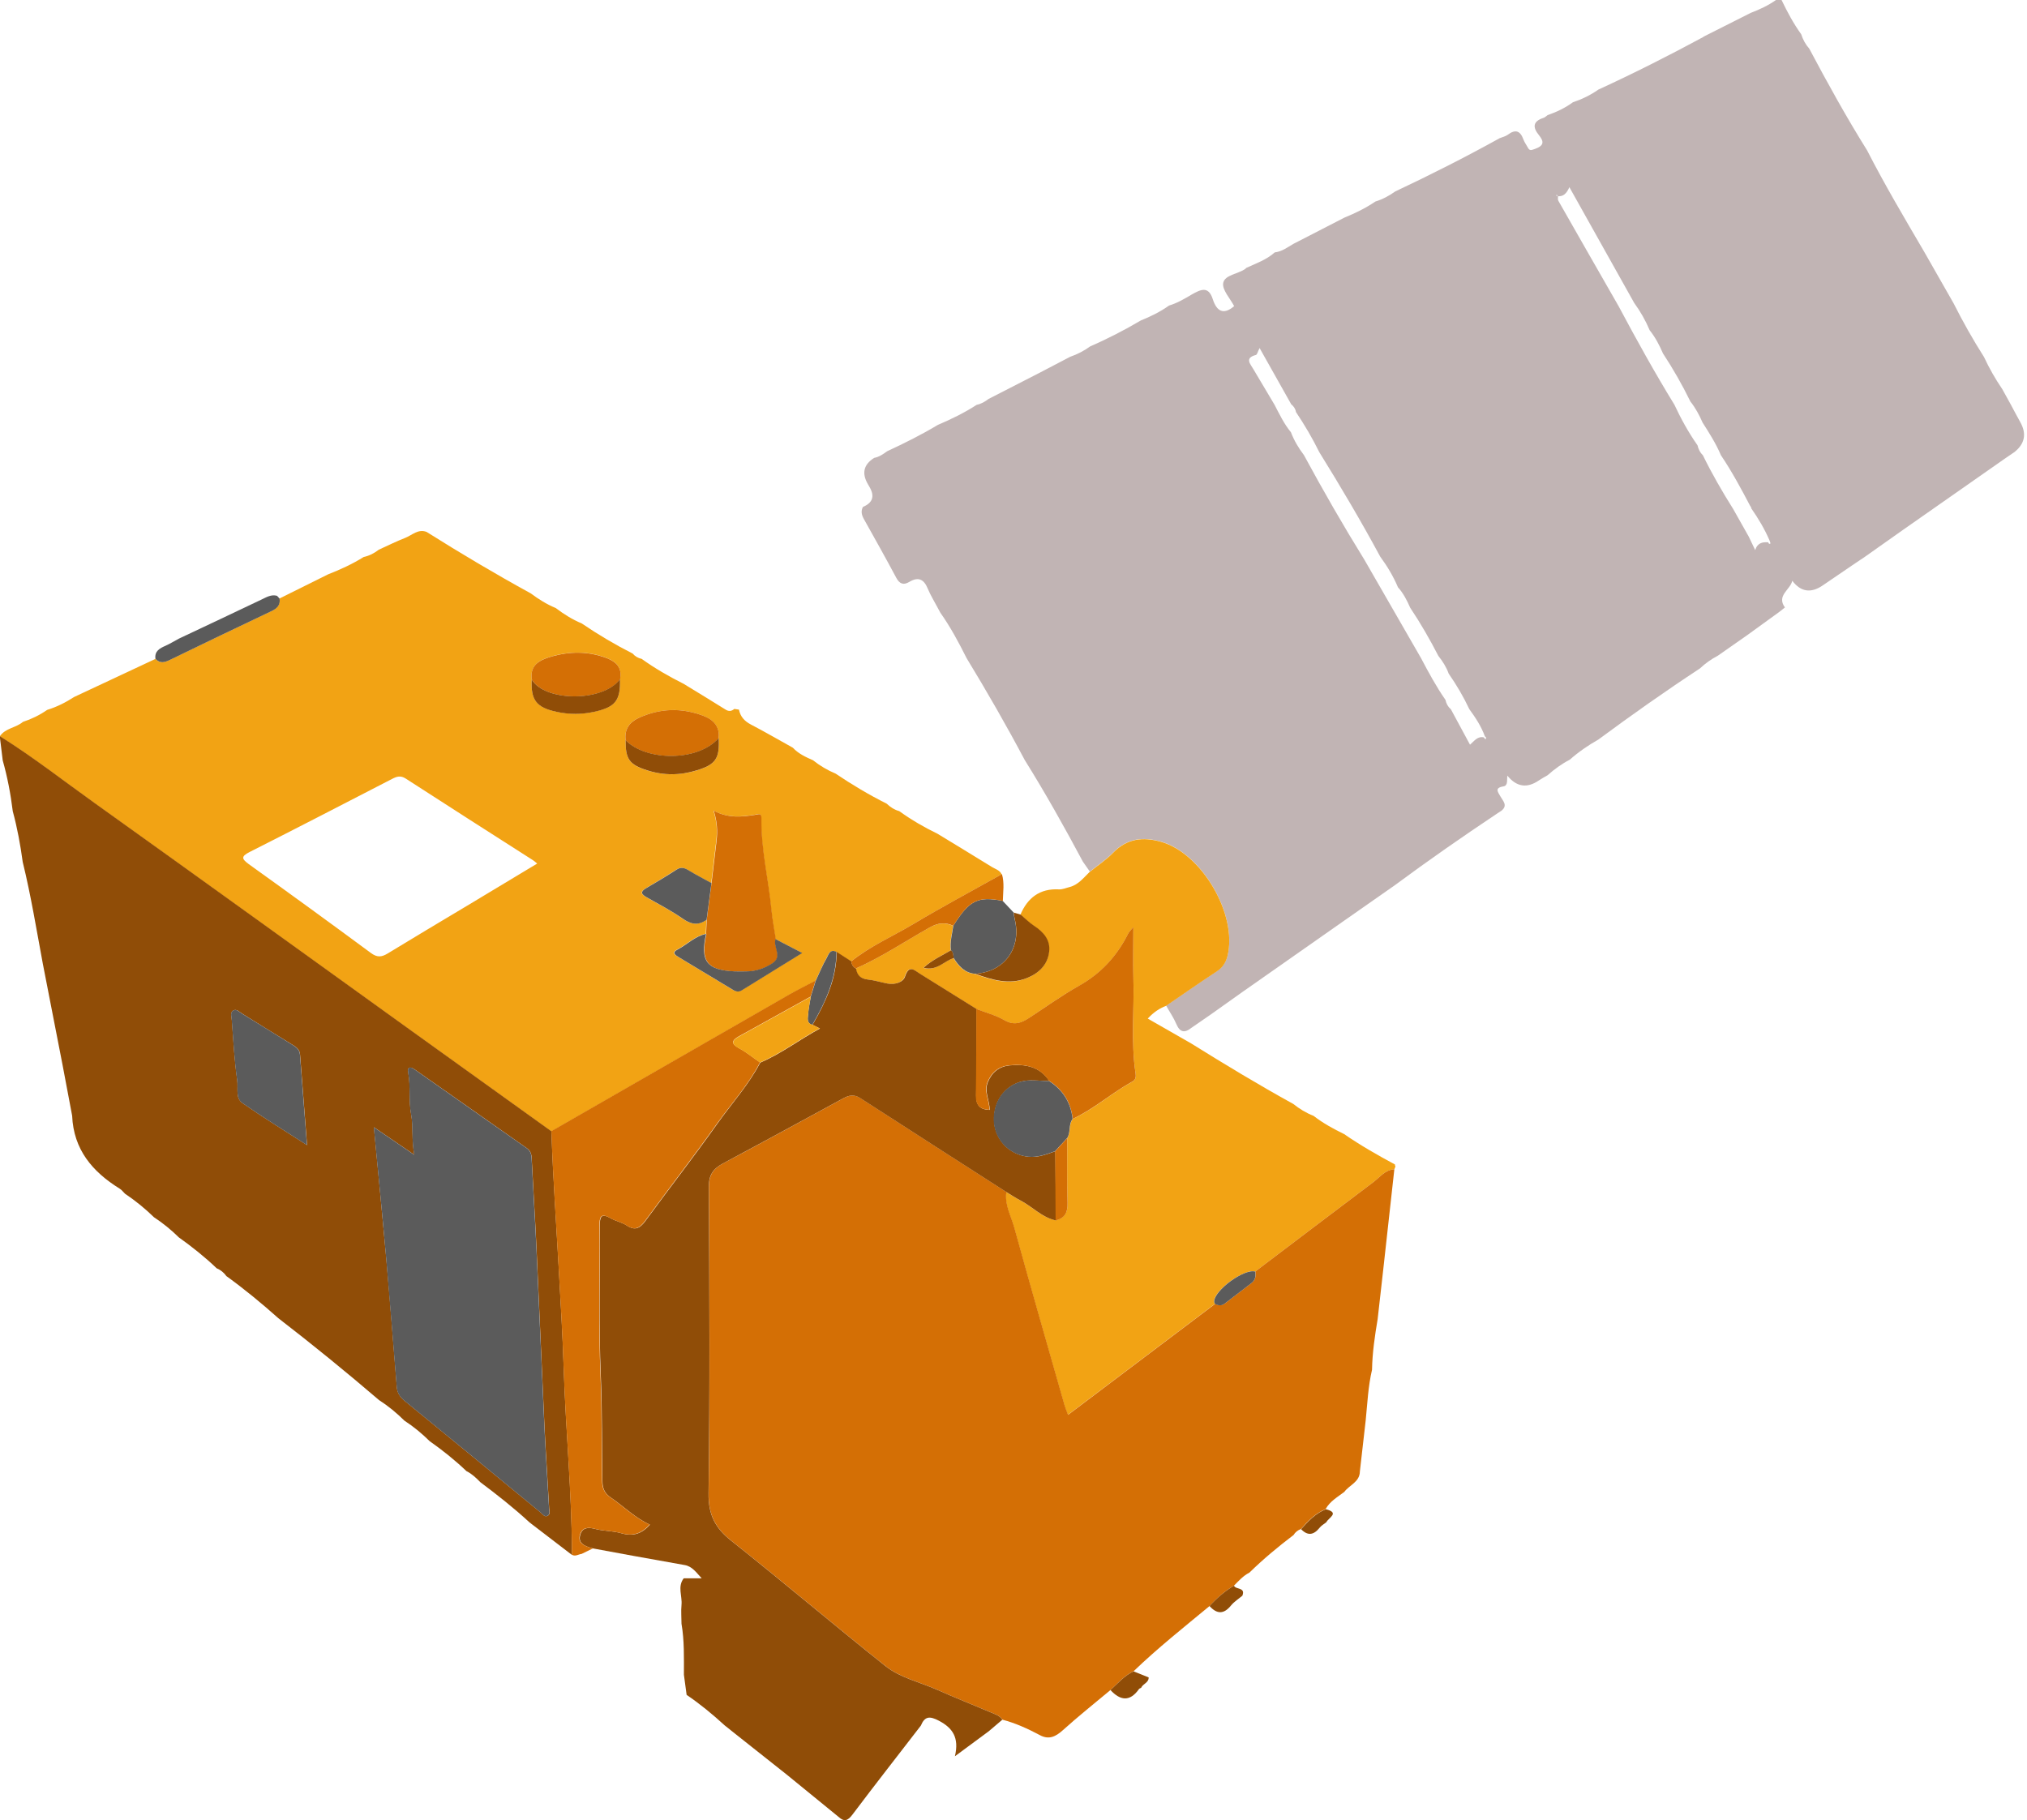 <?xml version="1.0" encoding="UTF-8"?>
<svg id="Layer_1" data-name="Layer 1" xmlns="http://www.w3.org/2000/svg" viewBox="0 0 201.72 181.16">
  <path d="M169.53,3.65c1.57-.79,3.13-1.58,4.7-2.37.89-.34,1.74-.73,2.52-1.29.18,0,.36,0,.54,0,.57,1.19,1.19,2.35,1.96,3.42.17.53.43,1.01.8,1.43,1.82,3.43,3.7,6.83,5.76,10.13,1.76,3.44,3.73,6.76,5.68,10.09.97,1.71,1.95,3.41,2.92,5.12.92,1.83,1.93,3.62,3.03,5.35.52,1.12,1.13,2.19,1.82,3.2.28.51.56,1.01.84,1.52.32.59.62,1.18.95,1.76q.97,1.73-.56,2.97c-.33.22-.65.45-.98.67-3.39,2.37-6.77,4.74-10.16,7.11-1.25.88-2.5,1.76-3.75,2.65-.42.28-.83.56-1.25.84-.97.66-1.95,1.32-2.92,1.99q-1.79,1.25-3.07-.44c-.18.9-1.6,1.46-.73,2.66,0,0-.37.3-.57.45-1.05.76-2.11,1.53-3.16,2.29-.99.69-1.97,1.38-2.96,2.07-.65.34-1.24.76-1.77,1.26-3.44,2.26-6.8,4.63-10.11,7.08-1.01.57-1.97,1.23-2.84,2-.81.42-1.54.95-2.21,1.55-.29.17-.58.32-.86.51q-1.77,1.22-3.14-.47c-.07.43.09.99-.4,1.07-.92.15-.53.57-.29,1,.25.45.75.89.11,1.41-.16.1-.31.21-.47.31-3.43,2.29-6.81,4.64-10.13,7.1-1.18.82-2.35,1.65-3.53,2.47-.51.36-1.02.71-1.53,1.07-3.37,2.36-6.73,4.72-10.1,7.08-1.03.73-2.06,1.46-3.08,2.19-.68.47-1.36.94-2.04,1.41-.66.53-1.13.44-1.48-.38-.27-.64-.68-1.23-1.02-1.84,1.66-1.13,3.31-2.29,4.99-3.39.61-.4.95-.89,1.12-1.58,1.01-4.1-2.56-10.22-6.63-11.36-1.78-.5-3.37-.33-4.74,1.08-.7.71-1.55,1.28-2.33,1.91-.23-.33-.47-.67-.7-1-1.83-3.43-3.73-6.82-5.79-10.12-1.82-3.44-3.76-6.81-5.78-10.13-.78-1.56-1.6-3.09-2.61-4.52-.09-.17-.18-.33-.27-.5-.33-.63-.71-1.24-.98-1.89-.38-.94-.94-1.21-1.83-.68-.6.36-.98.2-1.31-.41-1.05-1.97-2.14-3.91-3.23-5.86-.22-.4-.3-.78-.08-1.19q1.44-.6.67-1.95c-.06-.11-.12-.22-.19-.33q-.93-1.62.64-2.6c.49-.09.89-.37,1.29-.66,1.72-.8,3.41-1.64,5.04-2.62,1.34-.57,2.65-1.21,3.87-2,.44-.09.82-.31,1.17-.58,1.7-.87,3.39-1.74,5.09-2.61,1.01-.53,2.03-1.06,3.04-1.59.72-.25,1.38-.59,2-1.04,1.73-.75,3.41-1.62,5.04-2.58.98-.39,1.93-.86,2.8-1.48.81-.24,1.54-.67,2.26-1.1.83-.46,1.65-.92,2.09.46.39,1.21,1.06,1.61,2.13.7-.4-.77-1.21-1.62-1.09-2.3.15-.82,1.47-.89,2.2-1.41.03-.02.06-.06.08-.09.98-.45,2.02-.81,2.85-1.55.72-.08,1.27-.51,1.86-.85,1.7-.87,3.4-1.75,5.09-2.62,1.07-.43,2.1-.94,3.06-1.59.72-.22,1.37-.57,1.97-1,3.52-1.66,7-3.42,10.41-5.31.27-.11.57-.17.8-.34.77-.58,1.25-.39,1.56.48.1.27.28.51.42.77.19.36.32.31.73.16.92-.33.9-.74.39-1.37-.65-.79-.6-1.38.46-1.72.15-.05.27-.18.4-.27.9-.31,1.75-.72,2.52-1.28.9-.3,1.75-.71,2.53-1.26,3.55-1.63,7.03-3.39,10.47-5.25ZM175.96,53.96c.04.1.08.23.22.14.03-.02-.04-.19-.07-.28-.49-1.15-1.13-2.22-1.84-3.24.01-.08-.02-.14-.08-.19-.91-1.73-1.83-3.45-2.93-5.08-.49-1.16-1.16-2.21-1.83-3.26-.32-.74-.7-1.45-1.21-2.09-.81-1.66-1.72-3.25-2.73-4.79-.35-.82-.76-1.6-1.32-2.3-.41-.97-.92-1.87-1.54-2.72-2.13-3.8-4.25-7.59-6.45-11.52-.29.65-.61.94-1.14.9-.04-.05-.09-.11-.13-.16-.01.04-.02.07-.03.11.06.01.12.03.17.04,0,.16-.04.34.03.46,1.99,3.5,3.99,6.99,5.99,10.48,1.77,3.32,3.59,6.61,5.56,9.82.66,1.41,1.4,2.76,2.3,4.04.09.38.25.72.54,1,.9,1.84,1.92,3.61,3.01,5.34.52.92,1.03,1.83,1.55,2.75.2.41.39.81.64,1.34.24-.74.75-.82,1.32-.77ZM143.85,69.67c.08.37.25.68.54.93.63,1.16,1.26,2.33,1.9,3.52.42-.36.74-.87,1.38-.73l.14.19c.15-.12.07-.21-.04-.29-.36-1-.93-1.86-1.55-2.71-.58-1.24-1.27-2.41-2.05-3.53-.23-.65-.6-1.23-1.03-1.77-.85-1.65-1.77-3.25-2.8-4.79-.32-.73-.68-1.44-1.22-2.04-.46-1.09-1.06-2.09-1.76-3.04-1.91-3.54-3.95-6.99-6.07-10.41-.68-1.38-1.46-2.71-2.32-3.99-.05-.32-.22-.57-.47-.77-1.03-1.84-2.07-3.67-3.15-5.6-.18.35-.24.66-.37.69-1.14.3-.56.88-.25,1.41.7,1.19,1.41,2.37,2.11,3.55.49.94.95,1.91,1.63,2.73.31.82.76,1.57,1.29,2.27,1.91,3.53,3.91,7.01,6.02,10.42,1.88,3.27,3.76,6.53,5.64,9.8.75,1.42,1.51,2.83,2.43,4.15Z" fill="#c1b4b4" stroke-width="0"/>
  <path d="M108.46,86.77c.78-.63,1.63-1.19,2.33-1.91,1.37-1.41,2.96-1.58,4.74-1.08,4.07,1.14,7.64,7.26,6.63,11.36-.17.69-.51,1.19-1.12,1.58-1.68,1.1-3.33,2.26-4.99,3.39-.66.25-1.24.63-1.83,1.27,1.48.85,2.91,1.67,4.33,2.48,3.34,2.08,6.71,4.12,10.16,6.02.61.49,1.27.89,2.01,1.18.94.73,1.98,1.3,3.05,1.82,1.62,1.12,3.32,2.09,5.05,3.02,0,.07.01.14.05.2-.04.09-.07.19-.11.28-.92.05-1.43.78-2.08,1.27-3.93,2.96-7.84,5.93-11.76,8.9-1.09-.32-4.1,1.87-4.1,2.99,0,.08.05.16.08.24-4.85,3.66-9.71,7.32-14.63,11.04-.15-.42-.27-.69-.35-.97-1.67-5.88-3.37-11.75-4.99-17.64-.32-1.17-.98-2.28-.8-3.57.46.28.91.58,1.39.83,1.2.62,2.14,1.7,3.53,1.99.94-.22,1.22-.82,1.19-1.76-.07-2.14-.03-4.29-.03-6.44.38-.57.12-1.33.54-1.89,2.15-.99,3.91-2.61,5.97-3.73.29-.16.34-.47.29-.78-.48-3.18-.12-6.38-.22-9.57-.05-1.57,0-3.14,0-5.01-.31.37-.44.48-.5.61-1.11,2.24-2.7,3.99-4.91,5.23-1.72.96-3.33,2.12-4.98,3.21-.78.51-1.5.76-2.44.22-.86-.5-1.86-.76-2.8-1.12-1.88-1.17-3.75-2.34-5.63-3.51-.58-.37-1.09-.94-1.5.29-.19.58-1.02.83-1.75.68-.65-.13-1.3-.33-1.96-.4-.7-.08-1.05-.43-1.16-1.09,2.57-1.14,4.9-2.71,7.34-4.08.84-.47,1.54-.54,2.35-.17-.11.81-.35,1.61-.24,2.44-.9.53-1.87.96-2.73,1.74,1.33.36,2.04-.68,3.01-.96.5.79,1.09,1.47,2.11,1.56,1.67.61,3.37,1.14,5.13.45,1.19-.46,2.1-1.31,2.25-2.64.13-1.16-.55-1.95-1.49-2.57-.48-.32-.9-.74-1.35-1.12.72-1.69,1.93-2.63,3.84-2.53.36.02.72-.15,1.09-.24.86-.23,1.37-.93,1.97-1.5Z" fill="#f2a314" stroke-width="0"/>
  <path d="M4.71,70.65c.95-.29,1.83-.74,2.67-1.28,2.7-1.26,5.4-2.53,8.09-3.79.47.5.94.34,1.47.08,3.35-1.63,6.71-3.24,10.08-4.84.56-.27.89-.6.79-1.25l4.83-2.4c1.23-.48,2.43-1.03,3.55-1.73.56-.12,1.06-.38,1.51-.73.88-.4,1.74-.83,2.64-1.18.68-.27,1.27-.91,2.11-.59,3.4,2.14,6.85,4.19,10.37,6.12.78.58,1.59,1.09,2.49,1.46.8.61,1.65,1.14,2.58,1.53,1.63,1.11,3.32,2.11,5.07,3,.24.28.54.45.9.53,1.32.95,2.72,1.75,4.17,2.48,1.39.85,2.78,1.69,4.15,2.55.34.22.61.19.9-.05.15.02.31.04.46.07.14.7.55,1.15,1.2,1.49,1.4.73,2.77,1.53,4.16,2.3.56.6,1.28.93,2.01,1.25.69.55,1.44.99,2.25,1.33,1.63,1.1,3.32,2.11,5.08,2.99.36.34.76.61,1.25.74,1.2.87,2.48,1.61,3.82,2.26,1.8,1.1,3.61,2.19,5.4,3.3.34.21.78.31.97.73-2.96,1.66-5.95,3.26-8.87,5-2.04,1.22-4.25,2.17-6.12,3.68-.49-.32-.98-.63-1.47-.95-.66-.32-.79.3-.98.63-.41.72-.72,1.49-1.08,2.24-.89.47-1.79.91-2.66,1.41-7.88,4.52-15.76,9.05-23.64,13.58-4.61-3.31-9.23-6.62-13.84-9.94-10.52-7.56-21.02-15.15-31.56-22.69-3.15-2.25-6.19-4.64-9.48-6.69.55-.83,1.61-.84,2.3-1.44.86-.28,1.66-.67,2.41-1.19ZM61.7,67.6c.23-1.11-.33-1.72-1.3-2.1-1.86-.72-3.75-.69-5.63-.13-1.07.32-2.05.83-1.85,2.25-.12,2.05.46,2.79,2.47,3.22,1.25.27,2.48.27,3.73,0,2.1-.45,2.64-1.1,2.58-3.25ZM62.26,73.67c-.02,1.9.36,2.44,2.15,3.01,1.64.52,3.3.5,4.93,0,1.9-.59,2.29-1.2,2.18-3.22.12-1.16-.56-1.84-1.51-2.21-2.16-.83-4.33-.77-6.46.21-.95.44-1.42,1.15-1.29,2.21ZM77.18,93.47c-.15-.99-.34-1.97-.44-2.97-.28-3.02-1.04-5.99-.99-9.04.01-.6-.29-.42-.63-.37-1.31.2-2.63.37-4.12-.41.36,1.11.39,2.05.28,2.99-.16,1.41-.33,2.81-.5,4.22-.77-.43-1.56-.83-2.31-1.29-.4-.25-.73-.32-1.15-.05-.99.63-2,1.25-3.02,1.84-.64.37-.52.6.04.92,1.21.68,2.45,1.33,3.58,2.12.83.58,1.56.72,2.38.11-.02.47-.04.93-.06,1.4-1.11.23-1.88,1.07-2.84,1.56-.63.33-.19.57.14.77,1.76,1.06,3.53,2.12,5.29,3.19.3.18.6.31.94.11,1.95-1.2,3.9-2.4,6.04-3.73-1.04-.54-1.85-.96-2.66-1.38ZM53.45,85.94c-.22-.18-.31-.26-.42-.33-4.22-2.7-8.44-5.39-12.64-8.11-.53-.35-.92-.21-1.38.03-4.71,2.43-9.42,4.87-14.15,7.26-.87.44-.84.68-.1,1.22,4.07,2.92,8.12,5.86,12.15,8.84.62.46,1.06.42,1.67.05,2.62-1.6,5.26-3.17,7.9-4.75,2.3-1.38,4.59-2.76,6.98-4.2Z" fill="#f2a314" stroke-width="0"/>
  <path d="M0,73.28c3.28,2.05,6.33,4.44,9.48,6.69,10.54,7.54,21.04,15.12,31.56,22.69,4.61,3.32,9.22,6.63,13.84,9.94.15,4.52.47,9.03.72,13.54.19,3.34.39,6.69.5,10.04.2,6.2.81,12.38.83,18.59-1.34-1.03-2.68-2.05-4.02-3.08-.08-.06-.16-.13-.24-.19-1.54-1.42-3.18-2.71-4.86-3.97-.42-.43-.85-.84-1.39-1.11-1.14-1.09-2.37-2.07-3.66-2.98-.77-.76-1.6-1.45-2.51-2.04-.78-.77-1.61-1.46-2.53-2.05-3.27-2.8-6.61-5.52-10.02-8.15-1.66-1.48-3.37-2.89-5.17-4.19-.25-.35-.57-.61-.97-.78-1.17-1.12-2.44-2.13-3.76-3.07-.76-.75-1.58-1.42-2.48-2.01-.89-.87-1.85-1.65-2.88-2.34-.18-.17-.33-.39-.54-.51-2.71-1.68-4.58-3.89-4.72-7.25-.32-1.68-.63-3.36-.95-5.03l-.99-5.08c-.33-1.68-.65-3.35-.98-5.03-.63-3.38-1.18-6.78-2-10.12-.23-1.7-.54-3.39-.99-5.05-.21-1.71-.53-3.4-1-5.06-.1-.79-.19-1.59-.29-2.38ZM37.21,112.2c.43,4.55.85,8.8,1.23,13.05.38,4.26.7,8.53,1.05,12.8.05.58.3.99.77,1.37,4.53,3.69,9.03,7.41,13.55,11.12.19.16.36.44.63.35.37-.13.23-.51.21-.77-.14-2.68-.33-5.36-.46-8.05-.28-5.96-.52-11.92-.8-17.89-.14-2.98-.33-5.95-.48-8.93-.02-.41-.14-.74-.48-.97-3.72-2.61-7.43-5.23-11.15-7.83-.38-.26-.78-.35-.65.33.25,1.37.03,2.76.29,4.15.23,1.23.02,2.52.32,4.01-1.44-.98-2.6-1.78-4.02-2.74ZM30.56,113.98c-.25-3.19-.48-6.1-.7-9.02-.04-.55-.43-.77-.83-1.02-1.65-1.01-3.29-2.03-4.93-3.05-.28-.17-.57-.51-.89-.31-.32.2-.16.62-.14.94.15,2.01.26,4.02.54,6.01.11.75-.2,1.75.51,2.25,2.05,1.43,4.18,2.74,6.45,4.2Z" fill="#904d07" stroke-width="0"/>
  <path d="M124.92,126.55c3.92-2.97,7.83-5.94,11.76-8.9.65-.49,1.16-1.22,2.08-1.27-.36,3.28-.73,6.56-1.09,9.85-.19,1.68-.38,3.37-.57,5.05-.28,1.67-.53,3.35-.56,5.05-.39,1.66-.46,3.35-.63,5.03-.19,1.7-.39,3.39-.58,5.09-.01,1.06-1.05,1.35-1.55,2.04-.67.51-1.43.93-1.86,1.71-1.01.42-1.75,1.18-2.45,1.98-.31.12-.57.31-.74.6-1.53,1.16-3.01,2.39-4.39,3.74-.61.31-1.06.81-1.53,1.29-.92.55-1.72,1.24-2.43,2.03-2.56,2.12-5.17,4.19-7.57,6.5-.92.43-1.56,1.19-2.29,1.86-1.58,1.32-3.2,2.61-4.73,3.99-.73.66-1.41,1-2.32.5-1.19-.63-2.41-1.19-3.71-1.53-.24-.38-.66-.52-1.04-.68-1.82-.77-3.66-1.5-5.46-2.3-1.72-.77-3.66-1.18-5.14-2.36-5.15-4.11-10.18-8.37-15.34-12.47-1.61-1.28-2.29-2.6-2.26-4.74.14-10.15.09-20.31.03-30.47,0-1.21.43-1.82,1.42-2.35,4.01-2.13,8-4.32,11.99-6.49.55-.3,1.07-.39,1.65-.01,4.84,3.13,9.69,6.24,14.54,9.35-.18,1.29.48,2.4.8,3.57,1.62,5.89,3.32,11.77,4.99,17.64.08.28.2.55.35.97,4.92-3.71,9.77-7.37,14.63-11.04.32.14.64.21.95-.03.9-.69,1.8-1.38,2.7-2.07.39-.3.41-.71.36-1.14Z" fill="#d46f05" stroke-width="0"/>
  <path d="M100.14,118.64c-4.85-3.11-9.7-6.22-14.54-9.35-.59-.38-1.1-.29-1.65.01-3.99,2.17-7.98,4.35-11.99,6.49-.99.53-1.43,1.14-1.42,2.35.06,10.16.11,20.31-.03,30.47-.03,2.14.65,3.47,2.26,4.74,5.16,4.1,10.19,8.36,15.34,12.47,1.48,1.18,3.41,1.59,5.14,2.36,1.8.8,3.65,1.53,5.46,2.3.38.16.8.3,1.04.68-.45.38-.9.76-1.35,1.15-1.02.76-2.05,1.51-3.37,2.49.44-1.86-.23-2.82-1.6-3.54-.9-.47-1.4-.46-1.79.49-2.27,2.95-4.57,5.88-6.81,8.86-.45.6-.81.74-1.36.24-1.72-1.4-3.44-2.8-5.16-4.21-1.73-1.37-3.47-2.75-5.2-4.12-.33-.26-.66-.53-.99-.79-1.2-1.1-2.45-2.13-3.79-3.04-.09-.67-.18-1.33-.27-2,0-1.7.05-3.4-.24-5.08,0-.62-.06-1.25,0-1.87.09-.88-.42-1.82.22-2.65h1.79c-.54-.58-.94-1.19-1.69-1.32-1.72-.3-3.43-.61-5.14-.92-1.32-.24-2.64-.48-3.96-.73-.08-.02-.16-.04-.24-.06-.63-.2-1.29-.46-1.06-1.28.21-.77.81-.79,1.52-.6.85.22,1.76.18,2.6.43,1.14.33,2,.05,2.82-.86-1.5-.68-2.59-1.81-3.87-2.68-.64-.43-.85-.92-.86-1.67-.06-3.49-.01-6.97-.16-10.47-.21-4.96-.07-9.93-.1-14.9,0-.86.09-1.35,1.08-.78.51.29,1.12.4,1.6.72.83.55,1.32.28,1.86-.45,2.38-3.25,4.85-6.43,7.18-9.71,1.43-2.01,3.1-3.85,4.25-6.05,2.1-.89,3.9-2.29,5.94-3.39-.3-.15-.52-.26-.74-.37,1.3-2.25,2.39-4.58,2.4-7.26.49.32.98.63,1.47.95.02.32.18.56.46.71.11.66.46,1.01,1.16,1.09.66.07,1.3.27,1.96.4.73.14,1.56-.11,1.75-.68.41-1.23.91-.66,1.5-.29,1.87,1.17,3.75,2.34,5.63,3.51-.01,2.86,0,5.71-.05,8.57-.02.99.37,1.44,1.35,1.47,0-.97-.57-1.81-.18-2.77.42-1.01,1.15-1.56,2.17-1.66,1.56-.15,3.01.1,3.96,1.57-.63-.03-1.25-.08-1.88-.08-2.03.02-3.56,1.59-3.64,3.7-.08,2.04,1.43,3.71,3.45,3.9.96.09,1.8-.25,2.66-.55.02,2.3.03,4.59.05,6.89-1.39-.29-2.33-1.37-3.53-1.99-.48-.25-.93-.55-1.39-.83Z" fill="#904d07" stroke-width="0"/>
  <path d="M104.41,107.6c-.95-1.46-2.4-1.72-3.96-1.57-1.03.1-1.75.65-2.17,1.66-.4.96.19,1.8.18,2.77-.98-.04-1.37-.48-1.35-1.47.05-2.86.04-5.71.05-8.57.94.36,1.94.62,2.8,1.12.94.54,1.66.29,2.44-.22,1.65-1.08,3.26-2.24,4.98-3.21,2.21-1.24,3.8-2.99,4.91-5.23.07-.13.19-.24.5-.61,0,1.86-.04,3.44,0,5.01.1,3.19-.26,6.39.22,9.57.05.31,0,.62-.29.78-2.07,1.13-3.83,2.74-5.97,3.73-.17-1.63-.96-2.88-2.33-3.77Z" fill="#d46f05" stroke-width="0"/>
  <path d="M104.41,107.6c1.37.89,2.16,2.14,2.33,3.77-.43.56-.16,1.32-.54,1.9-.4.44-.8.88-1.2,1.31-.86.3-1.7.64-2.66.55-2.02-.19-3.53-1.86-3.45-3.9.08-2.11,1.61-3.68,3.64-3.7.63,0,1.25.05,1.88.08Z" fill="#5b5b5b" stroke-width="0"/>
  <path d="M99.78,89.66c.37.39.73.78,1.1,1.17.03.21.04.42.09.62.72,2.9-1,5.29-3.95,5.47-1.02-.09-1.61-.77-2.11-1.56-.06-.27-.03-.58-.28-.78-.11-.83.13-1.63.24-2.44,1.58-2.53,2.42-2.95,4.91-2.48Z" fill="#5b5b5b" stroke-width="0"/>
  <path d="M99.78,89.66c-2.48-.48-3.33-.05-4.91,2.48-.82-.37-1.51-.3-2.35.17-2.44,1.37-4.77,2.94-7.34,4.08-.29-.15-.44-.39-.46-.71,1.87-1.51,4.07-2.46,6.12-3.68,2.91-1.74,5.91-3.34,8.87-5,.26.88.11,1.77.09,2.65Z" fill="#d46f05" stroke-width="0"/>
  <path d="M97.03,96.92c2.94-.18,4.67-2.57,3.95-5.47-.05-.2-.06-.41-.09-.62.23.07.46.13.68.2.45.38.86.8,1.35,1.12.94.62,1.63,1.41,1.49,2.57-.15,1.33-1.06,2.18-2.25,2.64-1.76.69-3.46.16-5.13-.45Z" fill="#904d07" stroke-width="0"/>
  <path d="M105.01,114.58c.4-.44.8-.87,1.2-1.31,0,2.15-.03,4.29.03,6.44.03.95-.25,1.54-1.19,1.76-.01-2.3-.03-4.59-.04-6.89Z" fill="#d46f05" stroke-width="0"/>
  <path d="M124.92,126.55c.05.43.03.84-.36,1.14-.9.68-1.8,1.38-2.7,2.07-.31.24-.63.17-.95.03-.03-.08-.08-.16-.08-.24,0-1.12,3-3.32,4.1-2.99Z" fill="#5b5b5b" stroke-width="0"/>
  <path d="M94.64,94.58c.25.2.22.51.28.78-.97.28-1.68,1.32-3.01.96.86-.78,1.83-1.21,2.73-1.74Z" fill="#904d07" stroke-width="0"/>
  <path d="M75.63,105.75c-1.14,2.21-2.82,4.05-4.25,6.05-2.34,3.28-4.8,6.46-7.18,9.71-.54.73-1.03,1-1.86.45-.48-.32-1.1-.43-1.6-.72-.99-.57-1.09-.08-1.08.78.04,4.97-.11,9.94.1,14.9.15,3.49.1,6.98.16,10.47.01.75.23,1.24.86,1.67,1.28.87,2.37,2,3.87,2.68-.82.91-1.68,1.19-2.82.86-.84-.24-1.75-.21-2.6-.43-.72-.19-1.31-.16-1.52.6-.23.82.43,1.08,1.06,1.28.08.03.16.04.24.06-.38.18-.75.36-1.13.55-.32.04-.62.28-.96.09-.02-6.21-.63-12.39-.83-18.59-.11-3.34-.31-6.69-.5-10.04-.25-4.51-.57-9.02-.72-13.54,7.88-4.53,15.76-9.06,23.64-13.58.87-.5,1.77-.94,2.66-1.41-.17.53-.34,1.07-.5,1.6-2.38,1.32-4.76,2.64-7.15,3.96-.73.41-.78.74.03,1.18.73.39,1.38.93,2.07,1.4Z" fill="#d46f05" stroke-width="0"/>
  <path d="M70.27,92.94c.02-.47.04-.93.06-1.4.16-1.21.32-2.43.48-3.64.17-1.41.34-2.81.5-4.22.11-.94.07-1.88-.28-2.99,1.49.78,2.81.61,4.12.41.34-.05.64-.23.63.37-.05,3.05.7,6.02.99,9.04.09.99.29,1.98.44,2.97-.29.78.74,1.72-.33,2.41-.8.51-1.65.8-2.6.8-.38,0-.76.02-1.13,0-2.79-.12-3.46-1-2.85-3.74Z" fill="#d46f05" stroke-width="0"/>
  <path d="M62.26,73.67c-.13-1.06.35-1.77,1.29-2.21,2.12-.98,4.29-1.04,6.46-.21.95.36,1.64,1.04,1.51,2.21-2.07,2.39-7.25,2.3-9.26.22Z" fill="#d46f05" stroke-width="0"/>
  <path d="M52.92,67.63c-.21-1.42.77-1.93,1.85-2.25,1.88-.56,3.76-.59,5.63.13.97.38,1.53.98,1.31,2.1-1.7,2.29-7.5,2.24-8.78.03Z" fill="#d46f05" stroke-width="0"/>
  <path d="M70.8,87.9c-.16,1.21-.32,2.43-.48,3.64-.83.61-1.55.47-2.38-.11-1.14-.79-2.37-1.44-3.58-2.12-.56-.32-.68-.55-.04-.92,1.02-.59,2.03-1.2,3.02-1.84.42-.27.75-.19,1.15.05.75.46,1.54.86,2.31,1.29Z" fill="#5b5b5b" stroke-width="0"/>
  <path d="M70.27,92.94c-.61,2.73.06,3.62,2.85,3.74.38.02.75,0,1.13,0,.95,0,1.8-.29,2.6-.8,1.07-.68.04-1.63.33-2.41.81.42,1.62.84,2.66,1.38-2.14,1.32-4.09,2.52-6.04,3.73-.34.21-.64.08-.94-.11-1.76-1.07-3.53-2.12-5.29-3.19-.33-.2-.77-.45-.14-.77.96-.5,1.73-1.33,2.84-1.56Z" fill="#5b5b5b" stroke-width="0"/>
  <path d="M15.47,65.58c-.11-.79.44-1.06,1.03-1.32.44-.2.86-.46,1.29-.69,2.75-1.3,5.5-2.59,8.24-3.9.49-.23.96-.53,1.54-.37.08.09.17.18.25.27.1.65-.23.98-.79,1.25-3.37,1.6-6.73,3.21-10.08,4.84-.53.26-1.01.42-1.47-.08Z" fill="#5b5b5b" stroke-width="0"/>
  <path d="M62.26,73.67c2.01,2.08,7.19,2.17,9.26-.22.11,2.03-.28,2.64-2.18,3.22-1.63.51-3.29.53-4.93,0-1.79-.57-2.17-1.11-2.15-3.01Z" fill="#904d07" stroke-width="0"/>
  <path d="M52.92,67.63c1.28,2.21,7.08,2.27,8.78-.03.06,2.15-.48,2.79-2.58,3.25-1.25.27-2.48.27-3.73,0-2-.43-2.59-1.16-2.47-3.22Z" fill="#904d07" stroke-width="0"/>
  <path d="M80.68,99.21c.17-.53.34-1.07.5-1.6.35-.75.67-1.53,1.08-2.24.19-.33.32-.96.98-.63-.02,2.68-1.1,5.01-2.4,7.26-.59-.16-.45-.65-.42-1.04.04-.58.17-1.16.26-1.74Z" fill="#5b5b5b" stroke-width="0"/>
  <path d="M37.21,112.2c1.41.97,2.58,1.76,4.02,2.74-.3-1.49-.09-2.78-.32-4.01-.26-1.38-.04-2.78-.29-4.15-.12-.69.28-.6.65-.33,3.72,2.61,7.43,5.22,11.15,7.83.34.24.46.56.48.97.15,2.98.34,5.95.48,8.93.28,5.96.52,11.92.8,17.89.13,2.68.31,5.37.46,8.05.01.26.16.64-.21.77-.26.09-.44-.19-.63-.35-4.51-3.71-9.02-7.43-13.55-11.12-.47-.38-.72-.79-.77-1.37-.35-4.27-.68-8.53-1.05-12.8-.37-4.25-.8-8.5-1.23-13.05Z" fill="#5b5b5b" stroke-width="0"/>
  <path d="M30.56,113.98c-2.27-1.46-4.4-2.77-6.45-4.2-.7-.49-.4-1.5-.51-2.25-.28-1.99-.39-4-.54-6.01-.02-.32-.18-.74.14-.94.32-.2.62.14.89.31,1.65,1.01,3.29,2.04,4.93,3.05.4.25.79.48.83,1.02.22,2.92.45,5.83.7,9.02Z" fill="#5b5b5b" stroke-width="0"/>
  <path d="M112.81,166.35c.5.2,1,.4,1.5.6.02.54-.58.63-.75,1.04-.07.04-.17.06-.21.12-.91,1.29-1.86,1.16-2.84.1.73-.66,1.38-1.43,2.29-1.86Z" fill="#904d07" stroke-width="0"/>
  <path d="M123.65,158.81c-.38.32-.83.6-1.14.98-.72.89-1.4.88-2.14.06.71-.79,1.52-1.48,2.43-2.03.18.42,1.17.14.84.99Z" fill="#904d07" stroke-width="0"/>
  <path d="M131.93,150.21c1.45.36.27.85.06,1.3-.23.18-.5.33-.67.55-.58.72-1.17.83-1.84.14.71-.8,1.44-1.57,2.45-1.98Z" fill="#904d07" stroke-width="0"/>
  <path d="M80.68,99.21c-.09.58-.21,1.16-.26,1.74-.03.39-.17.88.42,1.04.21.11.43.22.73.37-2.04,1.1-3.85,2.5-5.94,3.39-.69-.47-1.34-1.01-2.07-1.4-.81-.43-.76-.77-.03-1.18,2.38-1.32,4.76-2.64,7.15-3.96Z" fill="#f2a314" stroke-width="0"/>
</svg>
